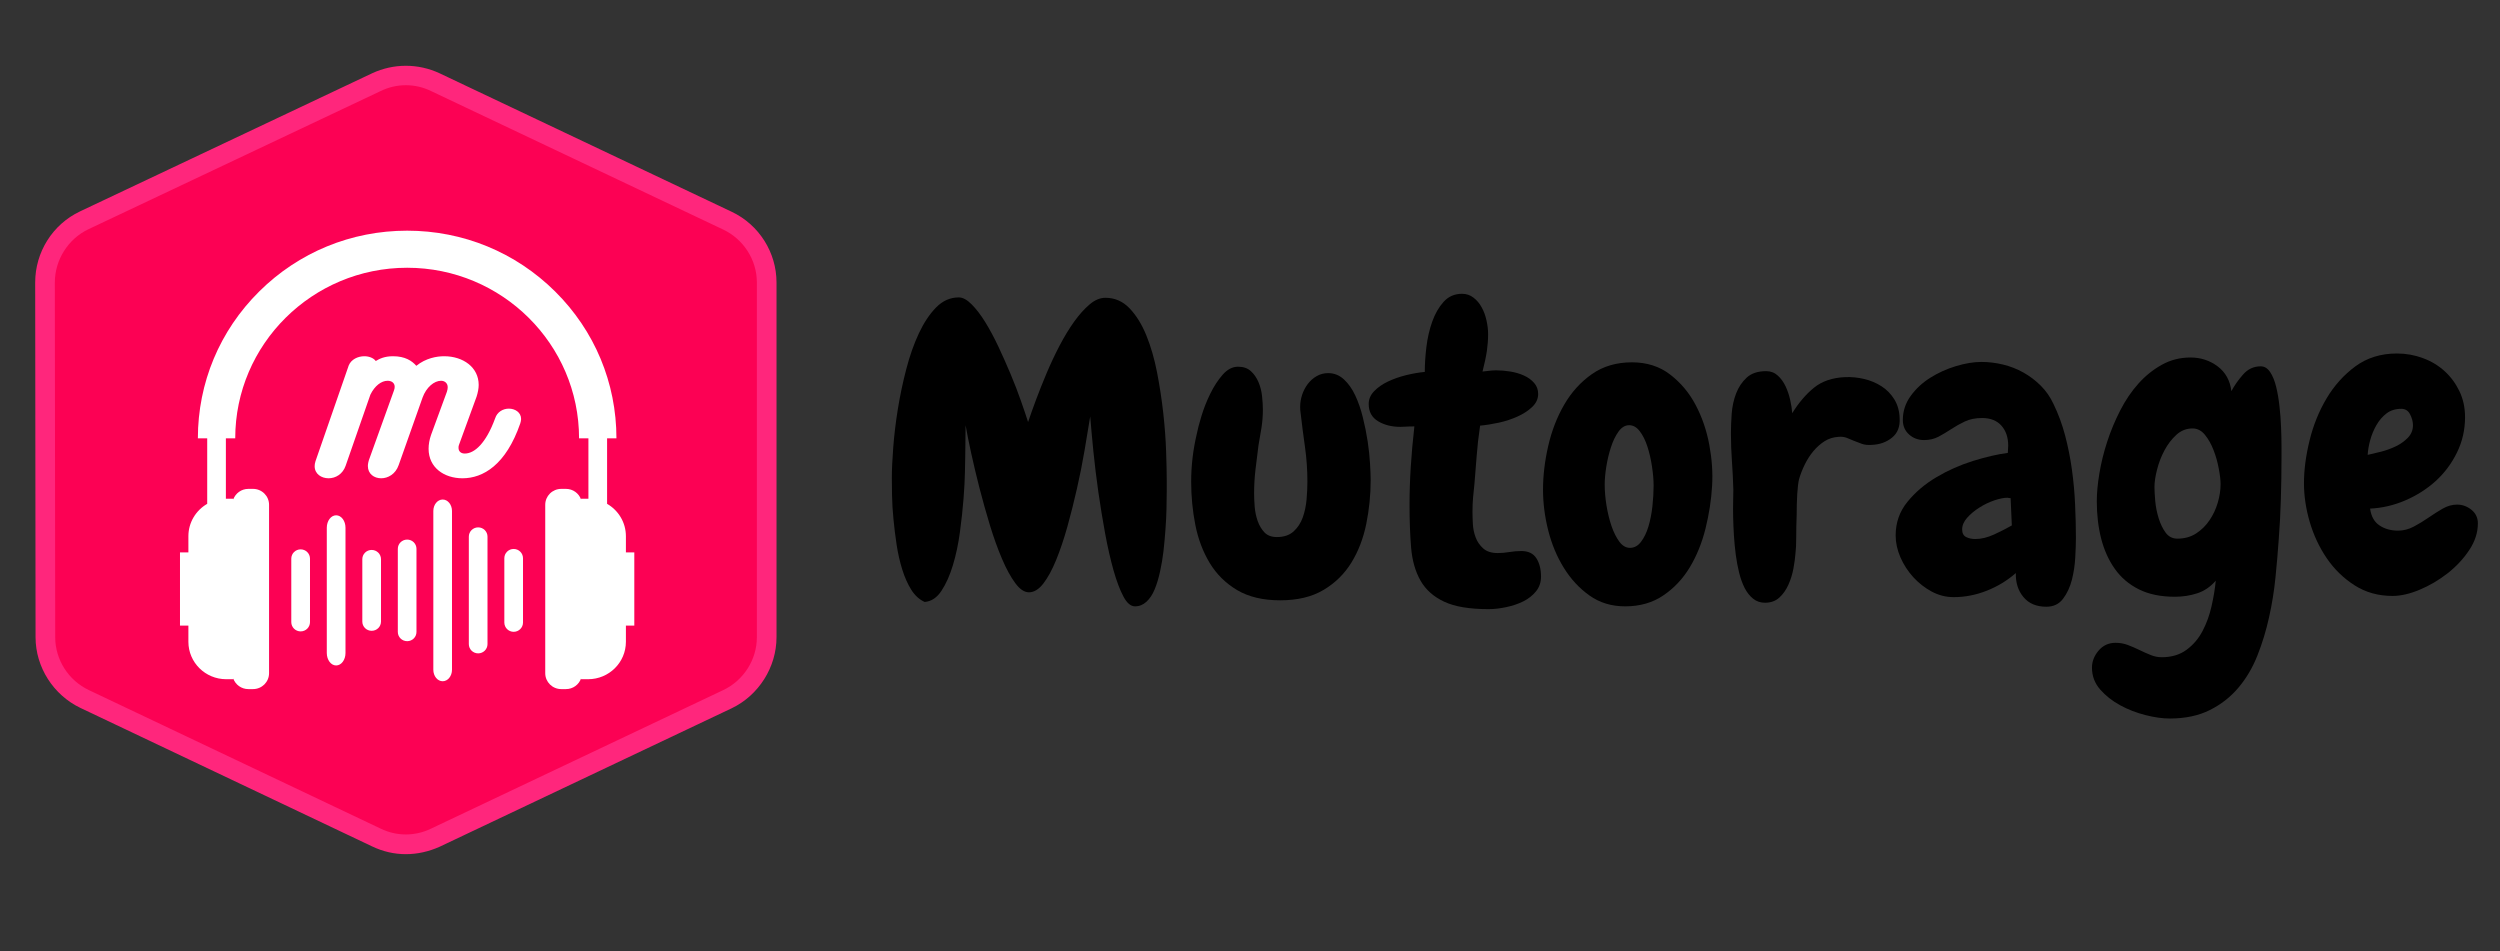 <?xml version="1.0" encoding="UTF-8"?>
<svg xmlns="http://www.w3.org/2000/svg" xmlns:xlink="http://www.w3.org/1999/xlink" width="615pt" height="234pt" viewBox="0 0 615 234" version="1.2">
<rect x="0" y="0" width="615" height="234" fill="#333333" stroke="none"/>
<defs>
<g>
<symbol overflow="visible" id="glyph0-0">
<path style="stroke:none;" d=""/>
</symbol>
<symbol overflow="visible" id="glyph0-1">
<path style="stroke:none;" d="M 70.375 -10.75 C 70.176 -9.039 69.895 -7.363 69.531 -5.719 C 69.176 -4.07 68.734 -2.609 68.203 -1.328 C 67.68 -0.047 67.008 0.969 66.188 1.719 C 65.363 2.477 64.426 2.859 63.375 2.859 C 62.32 2.859 61.367 2.051 60.516 0.438 C 59.66 -1.164 58.852 -3.297 58.094 -5.953 C 57.344 -8.617 56.656 -11.629 56.031 -14.984 C 55.414 -18.336 54.859 -21.738 54.359 -25.188 C 53.867 -28.633 53.457 -32 53.125 -35.281 C 52.801 -38.57 52.539 -41.43 52.344 -43.859 C 51.945 -41.367 51.484 -38.578 50.953 -35.484 C 50.43 -32.398 49.805 -29.266 49.078 -26.078 C 48.359 -22.891 47.57 -19.766 46.719 -16.703 C 45.863 -13.648 44.941 -10.922 43.953 -8.516 C 42.973 -6.117 41.926 -4.195 40.812 -2.75 C 39.695 -1.312 38.516 -0.594 37.266 -0.594 C 36.141 -0.594 35.02 -1.348 33.906 -2.859 C 32.789 -4.367 31.707 -6.352 30.656 -8.812 C 29.602 -11.281 28.613 -14.023 27.688 -17.047 C 26.77 -20.078 25.914 -23.117 25.125 -26.172 C 24.344 -29.223 23.656 -32.113 23.062 -34.844 C 22.469 -37.57 22.008 -39.859 21.688 -41.703 C 21.688 -40.316 21.672 -38.785 21.641 -37.109 C 21.609 -35.43 21.594 -34.234 21.594 -33.516 C 21.594 -33.18 21.57 -32.094 21.531 -30.25 C 21.5 -28.414 21.383 -26.219 21.188 -23.656 C 20.988 -21.094 20.691 -18.348 20.297 -15.422 C 19.91 -12.504 19.336 -9.797 18.578 -7.297 C 17.828 -4.797 16.891 -2.691 15.766 -0.984 C 14.648 0.723 13.27 1.645 11.625 1.781 C 10.312 1.188 9.211 0.188 8.328 -1.219 C 7.441 -2.633 6.703 -4.297 6.109 -6.203 C 5.516 -8.109 5.051 -10.145 4.719 -12.312 C 4.395 -14.488 4.133 -16.609 3.938 -18.672 C 3.738 -20.742 3.625 -22.664 3.594 -24.438 C 3.562 -26.219 3.547 -27.664 3.547 -28.781 C 3.547 -30.75 3.66 -33.227 3.891 -36.219 C 4.117 -39.207 4.492 -42.344 5.016 -45.625 C 5.547 -48.914 6.238 -52.203 7.094 -55.484 C 7.945 -58.773 8.984 -61.719 10.203 -64.312 C 11.422 -66.914 12.832 -69.035 14.438 -70.672 C 16.051 -72.316 17.91 -73.141 20.016 -73.141 C 20.992 -73.141 22.039 -72.578 23.156 -71.453 C 24.281 -70.336 25.398 -68.879 26.516 -67.078 C 27.629 -65.273 28.711 -63.254 29.766 -61.016 C 30.816 -58.785 31.816 -56.535 32.766 -54.266 C 33.723 -51.992 34.562 -49.82 35.281 -47.75 C 36.008 -45.688 36.602 -43.93 37.062 -42.484 C 37.594 -44.055 38.25 -45.895 39.031 -48 C 39.82 -50.102 40.691 -52.285 41.641 -54.547 C 42.598 -56.816 43.648 -59.051 44.797 -61.25 C 45.953 -63.457 47.148 -65.43 48.391 -67.172 C 49.641 -68.91 50.906 -70.32 52.188 -71.406 C 53.469 -72.5 54.77 -73.047 56.094 -73.047 C 58.383 -73.047 60.352 -72.191 62 -70.484 C 63.645 -68.773 65.023 -66.555 66.141 -63.828 C 67.254 -61.098 68.141 -58.039 68.797 -54.656 C 69.453 -51.27 69.961 -47.914 70.328 -44.594 C 70.691 -41.281 70.922 -38.176 71.016 -35.281 C 71.117 -32.395 71.172 -30.066 71.172 -28.297 C 71.172 -27.566 71.172 -26.578 71.172 -25.328 C 71.172 -24.078 71.148 -22.664 71.109 -21.094 C 71.078 -19.52 70.992 -17.844 70.859 -16.062 C 70.734 -14.289 70.57 -12.52 70.375 -10.75 Z M 70.375 -10.75 "/>
</symbol>
<symbol overflow="visible" id="glyph0-2">
<path style="stroke:none;" d="M 46.125 -28.188 C 46.125 -24.57 45.766 -20.988 45.047 -17.438 C 44.328 -13.895 43.113 -10.727 41.406 -7.938 C 39.695 -5.145 37.41 -2.895 34.547 -1.188 C 31.691 0.52 28.129 1.375 23.859 1.375 C 19.648 1.375 16.129 0.539 13.297 -1.125 C 10.473 -2.801 8.223 -5.02 6.547 -7.781 C 4.879 -10.539 3.695 -13.66 3 -17.141 C 2.312 -20.629 1.969 -24.18 1.969 -27.797 C 1.969 -31.742 2.426 -35.656 3.344 -39.531 C 3.539 -40.582 3.922 -42.039 4.484 -43.906 C 5.047 -45.781 5.77 -47.617 6.656 -49.422 C 7.539 -51.234 8.555 -52.797 9.703 -54.109 C 10.859 -55.43 12.125 -56.094 13.5 -56.094 C 14.812 -56.094 15.863 -55.727 16.656 -55 C 17.445 -54.281 18.07 -53.379 18.531 -52.297 C 18.988 -51.211 19.281 -50.062 19.406 -48.844 C 19.539 -47.625 19.609 -46.523 19.609 -45.547 C 19.609 -44.023 19.492 -42.539 19.266 -41.094 C 19.035 -39.656 18.789 -38.211 18.531 -36.766 C 18.27 -34.797 18.023 -32.82 17.797 -30.844 C 17.566 -28.875 17.453 -26.906 17.453 -24.938 C 17.453 -23.945 17.5 -22.844 17.594 -21.625 C 17.695 -20.414 17.941 -19.254 18.328 -18.141 C 18.723 -17.023 19.281 -16.086 20 -15.328 C 20.727 -14.566 21.75 -14.188 23.062 -14.188 C 24.77 -14.188 26.133 -14.645 27.156 -15.562 C 28.176 -16.488 28.93 -17.641 29.422 -19.016 C 29.91 -20.398 30.223 -21.879 30.359 -23.453 C 30.492 -25.035 30.562 -26.484 30.562 -27.797 C 30.562 -30.691 30.363 -33.535 29.969 -36.328 C 29.57 -39.117 29.207 -41.957 28.875 -44.844 C 28.812 -45.176 28.781 -45.641 28.781 -46.234 C 28.781 -47.211 28.941 -48.195 29.266 -49.188 C 29.598 -50.176 30.062 -51.062 30.656 -51.844 C 31.25 -52.633 31.973 -53.273 32.828 -53.766 C 33.68 -54.266 34.633 -54.516 35.688 -54.516 C 37.133 -54.516 38.414 -54.004 39.531 -52.984 C 40.645 -51.961 41.578 -50.645 42.328 -49.031 C 43.086 -47.426 43.711 -45.617 44.203 -43.609 C 44.703 -41.609 45.098 -39.641 45.391 -37.703 C 45.68 -35.766 45.875 -33.941 45.969 -32.234 C 46.07 -30.523 46.125 -29.176 46.125 -28.188 Z M 46.125 -28.188 "/>
</symbol>
<symbol overflow="visible" id="glyph0-3">
<path style="stroke:none;" d="M 25.922 3.547 C 21.254 3.547 17.625 2.938 15.031 1.719 C 12.438 0.508 10.5 -1.207 9.219 -3.438 C 7.938 -5.676 7.16 -8.375 6.891 -11.531 C 6.629 -14.688 6.5 -18.203 6.5 -22.078 C 6.5 -25.172 6.598 -28.273 6.797 -31.391 C 6.992 -34.516 7.289 -37.852 7.688 -41.406 C 6.77 -41.406 6.047 -41.383 5.516 -41.344 C 4.992 -41.312 4.566 -41.297 4.234 -41.297 C 2.129 -41.297 0.305 -41.754 -1.234 -42.672 C -2.773 -43.598 -3.547 -45.016 -3.547 -46.922 C -3.547 -48.098 -3.102 -49.145 -2.219 -50.062 C -1.332 -50.988 -0.203 -51.781 1.172 -52.438 C 2.555 -53.094 4.051 -53.617 5.656 -54.016 C 7.27 -54.41 8.801 -54.676 10.25 -54.812 C 10.25 -56.645 10.379 -58.676 10.641 -60.906 C 10.91 -63.145 11.391 -65.234 12.078 -67.172 C 12.766 -69.109 13.695 -70.734 14.875 -72.047 C 16.062 -73.367 17.578 -74.031 19.422 -74.031 C 20.473 -74.031 21.406 -73.719 22.219 -73.094 C 23.039 -72.469 23.711 -71.676 24.234 -70.719 C 24.766 -69.77 25.16 -68.703 25.422 -67.516 C 25.691 -66.336 25.828 -65.191 25.828 -64.078 C 25.828 -62.754 25.727 -61.398 25.531 -60.016 C 25.332 -58.641 24.973 -56.938 24.453 -54.906 C 25.566 -55.039 26.316 -55.125 26.703 -55.156 C 27.098 -55.188 27.461 -55.203 27.797 -55.203 C 28.91 -55.203 30.078 -55.102 31.297 -54.906 C 32.516 -54.707 33.629 -54.379 34.641 -53.922 C 35.66 -53.461 36.5 -52.852 37.156 -52.094 C 37.812 -51.344 38.141 -50.441 38.141 -49.391 C 38.141 -48.203 37.66 -47.145 36.703 -46.219 C 35.754 -45.301 34.555 -44.516 33.109 -43.859 C 31.672 -43.203 30.129 -42.691 28.484 -42.328 C 26.836 -41.973 25.297 -41.727 23.859 -41.594 C 23.461 -38.906 23.18 -36.426 23.016 -34.156 C 22.848 -31.883 22.664 -29.598 22.469 -27.297 C 22.344 -26.18 22.227 -25.047 22.125 -23.891 C 22.031 -22.742 21.984 -21.582 21.984 -20.406 C 21.984 -19.551 22.016 -18.547 22.078 -17.391 C 22.141 -16.242 22.367 -15.145 22.766 -14.094 C 23.16 -13.039 23.785 -12.133 24.641 -11.375 C 25.492 -10.625 26.676 -10.25 28.188 -10.25 C 29.113 -10.25 30.066 -10.332 31.047 -10.5 C 32.035 -10.664 33.02 -10.75 34 -10.75 C 35.707 -10.75 36.941 -10.156 37.703 -8.969 C 38.461 -7.789 38.844 -6.281 38.844 -4.438 C 38.844 -3.051 38.43 -1.848 37.609 -0.828 C 36.785 0.18 35.75 1 34.5 1.625 C 33.25 2.25 31.852 2.723 30.312 3.047 C 28.77 3.379 27.305 3.547 25.922 3.547 Z M 25.922 3.547 "/>
</symbol>
<symbol overflow="visible" id="glyph0-4">
<path style="stroke:none;" d="M 21.688 2.859 C 18.332 2.859 15.406 1.969 12.906 0.188 C 10.414 -1.582 8.316 -3.848 6.609 -6.609 C 4.898 -9.367 3.617 -12.438 2.766 -15.812 C 1.91 -19.195 1.484 -22.535 1.484 -25.828 C 1.484 -29.305 1.91 -32.898 2.766 -36.609 C 3.617 -40.328 4.93 -43.711 6.703 -46.766 C 8.473 -49.828 10.738 -52.328 13.5 -54.266 C 16.258 -56.203 19.547 -57.172 23.359 -57.172 C 27.035 -57.172 30.172 -56.164 32.766 -54.156 C 35.367 -52.156 37.457 -49.66 39.031 -46.672 C 40.613 -43.68 41.734 -40.41 42.391 -36.859 C 43.047 -33.316 43.273 -29.969 43.078 -26.812 C 42.879 -23.332 42.336 -19.816 41.453 -16.266 C 40.566 -12.711 39.27 -9.523 37.562 -6.703 C 35.852 -3.879 33.68 -1.582 31.047 0.188 C 28.422 1.969 25.301 2.859 21.688 2.859 Z M 22.672 -41.703 C 21.68 -41.703 20.805 -41.176 20.047 -40.125 C 19.297 -39.07 18.676 -37.785 18.188 -36.266 C 17.695 -34.754 17.316 -33.16 17.047 -31.484 C 16.785 -29.816 16.656 -28.359 16.656 -27.109 C 16.656 -25.523 16.801 -23.812 17.094 -21.969 C 17.395 -20.133 17.805 -18.445 18.328 -16.906 C 18.859 -15.363 19.5 -14.082 20.25 -13.062 C 21.008 -12.039 21.883 -11.531 22.875 -11.531 C 23.926 -11.531 24.828 -12.02 25.578 -13 C 26.336 -13.988 26.945 -15.238 27.406 -16.75 C 27.863 -18.27 28.191 -19.93 28.391 -21.734 C 28.586 -23.547 28.688 -25.238 28.688 -26.812 C 28.688 -28.258 28.551 -29.852 28.281 -31.594 C 28.02 -33.332 27.645 -34.957 27.156 -36.469 C 26.664 -37.977 26.039 -39.227 25.281 -40.219 C 24.531 -41.207 23.66 -41.703 22.672 -41.703 Z M 22.672 -41.703 "/>
</symbol>
<symbol overflow="visible" id="glyph0-5">
<path style="stroke:none;" d="M 37.156 -36.859 C 36.238 -36.797 35.453 -36.879 34.797 -37.109 C 34.141 -37.336 33.484 -37.586 32.828 -37.859 C 32.234 -38.117 31.641 -38.363 31.047 -38.594 C 30.453 -38.82 29.797 -38.906 29.078 -38.844 C 27.766 -38.77 26.598 -38.406 25.578 -37.75 C 24.555 -37.094 23.633 -36.27 22.812 -35.281 C 22 -34.301 21.297 -33.203 20.703 -31.984 C 20.109 -30.766 19.645 -29.566 19.312 -28.391 C 19.125 -27.598 18.977 -26.395 18.875 -24.781 C 18.781 -23.176 18.734 -21.453 18.734 -19.609 C 18.66 -17.703 18.625 -15.895 18.625 -14.188 C 18.625 -12.477 18.562 -11.133 18.438 -10.156 C 18.363 -9.102 18.195 -7.867 17.938 -6.453 C 17.676 -5.047 17.266 -3.719 16.703 -2.469 C 16.148 -1.219 15.41 -0.164 14.484 0.688 C 13.566 1.539 12.383 1.969 10.938 1.969 C 9.82 1.969 8.852 1.641 8.031 0.984 C 7.207 0.328 6.516 -0.539 5.953 -1.625 C 5.398 -2.707 4.941 -3.973 4.578 -5.422 C 4.223 -6.867 3.945 -8.348 3.75 -9.859 C 3.551 -11.43 3.398 -13.004 3.297 -14.578 C 3.203 -16.16 3.141 -17.656 3.109 -19.062 C 3.078 -20.477 3.078 -21.773 3.109 -22.953 C 3.141 -24.141 3.156 -25.098 3.156 -25.828 C 3.094 -28.129 2.977 -30.445 2.812 -32.781 C 2.645 -35.113 2.562 -37.426 2.562 -39.719 C 2.562 -41.164 2.625 -42.773 2.75 -44.547 C 2.883 -46.328 3.25 -47.988 3.844 -49.531 C 4.438 -51.07 5.305 -52.367 6.453 -53.422 C 7.609 -54.473 9.203 -55 11.234 -55 C 12.348 -55 13.301 -54.633 14.094 -53.906 C 14.883 -53.188 15.523 -52.301 16.016 -51.25 C 16.504 -50.207 16.879 -49.094 17.141 -47.906 C 17.41 -46.719 17.578 -45.633 17.641 -44.656 C 19.223 -47.219 21 -49.301 22.969 -50.906 C 24.938 -52.52 27.5 -53.395 30.656 -53.531 C 32.227 -53.594 33.785 -53.441 35.328 -53.078 C 36.879 -52.711 38.297 -52.117 39.578 -51.297 C 40.859 -50.484 41.91 -49.414 42.734 -48.094 C 43.555 -46.781 44 -45.238 44.062 -43.469 C 44.195 -41.363 43.57 -39.754 42.188 -38.641 C 40.812 -37.523 39.133 -36.93 37.156 -36.859 Z M 37.156 -36.859 "/>
</symbol>
<symbol overflow="visible" id="glyph0-6">
<path style="stroke:none;" d="M 44.844 -13.906 C 44.844 -12.719 44.789 -11.172 44.688 -9.266 C 44.594 -7.359 44.316 -5.5 43.859 -3.688 C 43.398 -1.883 42.676 -0.328 41.688 0.984 C 40.707 2.297 39.332 2.953 37.562 2.953 C 35.125 2.953 33.25 2.16 31.938 0.578 C 30.625 -0.992 30 -2.961 30.062 -5.328 C 27.957 -3.484 25.57 -2.035 22.906 -0.984 C 20.25 0.066 17.539 0.594 14.781 0.594 C 12.875 0.594 11.066 0.133 9.359 -0.781 C 7.648 -1.707 6.141 -2.891 4.828 -4.328 C 3.516 -5.773 2.461 -7.398 1.672 -9.203 C 0.891 -11.016 0.5 -12.812 0.5 -14.594 C 0.5 -17.738 1.469 -20.492 3.406 -22.859 C 5.344 -25.234 7.723 -27.254 10.547 -28.922 C 13.367 -30.598 16.375 -31.93 19.562 -32.922 C 22.75 -33.91 25.594 -34.566 28.094 -34.891 C 28.094 -35.223 28.109 -35.52 28.141 -35.781 C 28.172 -36.039 28.188 -36.336 28.188 -36.672 C 28.188 -38.703 27.629 -40.344 26.516 -41.594 C 25.398 -42.844 23.82 -43.469 21.781 -43.469 C 20.133 -43.469 18.719 -43.188 17.531 -42.625 C 16.352 -42.07 15.238 -41.445 14.188 -40.75 C 13.145 -40.062 12.098 -39.438 11.047 -38.875 C 9.992 -38.32 8.805 -38.047 7.484 -38.047 C 6.047 -38.047 4.816 -38.504 3.797 -39.422 C 2.773 -40.348 2.266 -41.535 2.266 -42.984 C 2.266 -45.148 2.906 -47.117 4.188 -48.891 C 5.469 -50.66 7.078 -52.156 9.016 -53.375 C 10.953 -54.594 13.055 -55.547 15.328 -56.234 C 17.598 -56.922 19.688 -57.266 21.594 -57.266 C 23.363 -57.266 25.133 -57.051 26.906 -56.625 C 28.688 -56.195 30.363 -55.539 31.938 -54.656 C 33.508 -53.77 34.938 -52.688 36.219 -51.406 C 37.5 -50.125 38.535 -48.629 39.328 -46.922 C 40.516 -44.484 41.469 -41.898 42.188 -39.172 C 42.906 -36.453 43.461 -33.66 43.859 -30.797 C 44.254 -27.941 44.516 -25.082 44.641 -22.219 C 44.773 -19.363 44.844 -16.594 44.844 -13.906 Z M 29.078 -17.047 L 28.781 -23.75 C 28.645 -23.75 28.508 -23.766 28.375 -23.797 C 28.25 -23.836 28.125 -23.859 28 -23.859 C 27.145 -23.859 26.078 -23.645 24.797 -23.219 C 23.516 -22.789 22.281 -22.195 21.094 -21.438 C 19.906 -20.688 18.898 -19.848 18.078 -18.922 C 17.266 -18.004 16.859 -17.051 16.859 -16.062 C 16.859 -15.145 17.188 -14.52 17.844 -14.188 C 18.5 -13.863 19.254 -13.703 20.109 -13.703 C 21.555 -13.703 23.098 -14.078 24.734 -14.828 C 26.379 -15.586 27.828 -16.328 29.078 -17.047 Z M 29.078 -17.047 "/>
</symbol>
<symbol overflow="visible" id="glyph0-7">
<path style="stroke:none;" d="M 47.609 -33.609 C 47.609 -30.254 47.555 -26.898 47.453 -23.547 C 47.359 -20.203 47.18 -16.852 46.922 -13.5 C 46.723 -10.613 46.457 -7.523 46.125 -4.234 C 45.801 -0.953 45.273 2.312 44.547 5.562 C 43.828 8.82 42.875 11.945 41.688 14.938 C 40.508 17.926 38.953 20.566 37.016 22.859 C 35.078 25.16 32.727 27 29.969 28.375 C 27.207 29.758 23.922 30.453 20.109 30.453 C 18.336 30.453 16.348 30.172 14.141 29.609 C 11.941 29.055 9.875 28.254 7.938 27.203 C 6 26.148 4.352 24.852 3 23.312 C 1.656 21.77 0.984 19.977 0.984 17.938 C 0.984 16.426 1.523 15.031 2.609 13.75 C 3.691 12.469 5.086 11.828 6.797 11.828 C 7.848 11.828 8.848 12.004 9.797 12.359 C 10.754 12.723 11.707 13.133 12.656 13.594 C 13.613 14.062 14.535 14.473 15.422 14.828 C 16.305 15.191 17.211 15.375 18.141 15.375 C 20.566 15.375 22.602 14.766 24.25 13.547 C 25.895 12.336 27.207 10.797 28.188 8.922 C 29.176 7.047 29.914 5.004 30.406 2.797 C 30.906 0.598 31.25 -1.484 31.438 -3.453 C 30.125 -1.941 28.598 -0.906 26.859 -0.344 C 25.117 0.219 23.297 0.5 21.391 0.5 C 17.91 0.5 14.953 -0.109 12.516 -1.328 C 10.086 -2.547 8.117 -4.223 6.609 -6.359 C 5.098 -8.492 3.977 -10.973 3.25 -13.797 C 2.531 -16.617 2.172 -19.676 2.172 -22.969 C 2.172 -25 2.383 -27.297 2.812 -29.859 C 3.238 -32.43 3.879 -35.031 4.734 -37.656 C 5.586 -40.281 6.656 -42.844 7.938 -45.344 C 9.219 -47.844 10.711 -50.047 12.422 -51.953 C 14.129 -53.859 16.051 -55.398 18.188 -56.578 C 20.32 -57.766 22.672 -58.359 25.234 -58.359 C 27.734 -58.359 29.953 -57.633 31.891 -56.188 C 33.828 -54.738 34.957 -52.703 35.281 -50.078 C 36.008 -51.453 36.961 -52.812 38.141 -54.156 C 39.328 -55.508 40.773 -56.188 42.484 -56.188 C 43.398 -56.188 44.172 -55.723 44.797 -54.797 C 45.422 -53.879 45.914 -52.68 46.281 -51.203 C 46.645 -49.723 46.922 -48.113 47.109 -46.375 C 47.305 -44.633 47.438 -42.926 47.5 -41.25 C 47.57 -39.57 47.609 -38.039 47.609 -36.656 C 47.609 -35.281 47.609 -34.266 47.609 -33.609 Z M 32.625 -27.203 C 32.625 -28.191 32.473 -29.473 32.172 -31.047 C 31.879 -32.629 31.453 -34.141 30.891 -35.578 C 30.336 -37.023 29.633 -38.273 28.781 -39.328 C 27.926 -40.379 26.91 -40.906 25.734 -40.906 C 24.211 -40.906 22.879 -40.379 21.734 -39.328 C 20.586 -38.273 19.617 -37.008 18.828 -35.531 C 18.035 -34.051 17.426 -32.473 17 -30.797 C 16.57 -29.129 16.359 -27.703 16.359 -26.516 C 16.359 -25.66 16.422 -24.508 16.547 -23.062 C 16.68 -21.613 16.961 -20.195 17.391 -18.812 C 17.816 -17.438 18.391 -16.254 19.109 -15.266 C 19.836 -14.285 20.797 -13.797 21.984 -13.797 C 23.754 -13.797 25.297 -14.223 26.609 -15.078 C 27.922 -15.93 29.02 -17.016 29.906 -18.328 C 30.801 -19.648 31.477 -21.098 31.938 -22.672 C 32.395 -24.242 32.625 -25.754 32.625 -27.203 Z M 32.625 -27.203 "/>
</symbol>
<symbol overflow="visible" id="glyph0-8">
<path style="stroke:none;" d="M 44.266 -17.547 C 44.266 -15.305 43.555 -13.117 42.141 -10.984 C 40.723 -8.848 38.945 -6.941 36.812 -5.266 C 34.676 -3.598 32.391 -2.254 29.953 -1.234 C 27.523 -0.211 25.297 0.297 23.266 0.297 C 19.773 0.297 16.664 -0.57 13.938 -2.312 C 11.219 -4.051 8.938 -6.27 7.094 -8.969 C 5.258 -11.664 3.863 -14.641 2.906 -17.891 C 1.957 -21.141 1.484 -24.312 1.484 -27.406 C 1.484 -30.688 1.941 -34.195 2.859 -37.938 C 3.773 -41.688 5.172 -45.141 7.047 -48.297 C 8.922 -51.453 11.285 -54.082 14.141 -56.188 C 17.004 -58.289 20.406 -59.344 24.344 -59.344 C 26.582 -59.344 28.719 -58.961 30.75 -58.203 C 32.789 -57.453 34.566 -56.383 36.078 -55 C 37.586 -53.625 38.801 -51.984 39.719 -50.078 C 40.645 -48.172 41.109 -46.035 41.109 -43.672 C 41.109 -40.578 40.445 -37.68 39.125 -34.984 C 37.812 -32.297 36.07 -29.961 33.906 -27.984 C 31.738 -26.016 29.238 -24.422 26.406 -23.203 C 23.582 -21.992 20.695 -21.32 17.75 -21.188 C 18.008 -19.281 18.781 -17.898 20.062 -17.047 C 21.344 -16.191 22.867 -15.766 24.641 -15.766 C 25.953 -15.766 27.234 -16.094 28.484 -16.75 C 29.734 -17.414 30.945 -18.156 32.125 -18.969 C 33.312 -19.789 34.477 -20.531 35.625 -21.188 C 36.781 -21.844 37.953 -22.172 39.141 -22.172 C 40.453 -22.172 41.633 -21.742 42.688 -20.891 C 43.738 -20.035 44.266 -18.922 44.266 -17.547 Z M 28.297 -41.703 C 28.297 -42.555 28.062 -43.441 27.594 -44.359 C 27.133 -45.273 26.414 -45.734 25.438 -45.734 C 23.988 -45.734 22.77 -45.352 21.781 -44.594 C 20.801 -43.844 19.977 -42.891 19.312 -41.734 C 18.656 -40.586 18.145 -39.359 17.781 -38.047 C 17.426 -36.734 17.219 -35.52 17.156 -34.406 C 18.07 -34.602 19.172 -34.863 20.453 -35.188 C 21.734 -35.52 22.945 -35.961 24.094 -36.516 C 25.25 -37.078 26.238 -37.785 27.062 -38.641 C 27.883 -39.492 28.297 -40.516 28.297 -41.703 Z M 28.297 -41.703 "/>
</symbol>
<symbol overflow="visible" id="glyph1-0">
<path style="stroke:none;" d="M 45.316 -17.133 C 43.934 -17.133 42.449 -16.367 41.938 -14.73 C 39.688 -8.594 36.875 -6.086 34.473 -6.086 C 33.449 -6.086 32.938 -6.699 32.938 -7.469 C 32.938 -7.723 32.938 -7.98 33.039 -8.184 L 37.387 -20.102 C 37.695 -21.07 37.898 -22.094 37.898 -22.965 C 37.898 -27.312 34.062 -30.023 29.41 -30.023 C 27.566 -30.023 24.906 -29.562 22.555 -27.668 C 21.48 -28.898 19.793 -30.023 16.828 -30.023 C 14.73 -30.023 13.504 -29.41 12.582 -28.848 C 12.02 -29.613 10.895 -30.023 9.77 -30.023 C 8.184 -30.023 6.547 -29.254 5.934 -27.773 L -2.25 -4.195 C -2.402 -3.734 -2.453 -3.324 -2.453 -2.965 C -2.453 -1.074 -0.816 0 0.973 0 C 2.711 0 4.449 -1.023 5.164 -3.07 L 11.254 -20.562 C 12.324 -22.762 13.961 -23.988 15.496 -23.988 C 16.52 -23.988 17.234 -23.426 17.234 -22.504 C 17.234 -22.25 17.184 -21.891 17.031 -21.531 L 11.047 -4.91 C 10.793 -4.246 10.637 -3.582 10.637 -3.02 C 10.637 -1.074 12.172 0 13.91 0 C 15.598 0 17.441 -1.023 18.207 -3.223 L 24.09 -19.844 C 25.012 -22.402 26.953 -23.988 28.641 -23.988 C 29.562 -23.988 30.277 -23.375 30.277 -22.402 C 30.277 -22.094 30.227 -21.738 30.074 -21.277 L 26.188 -10.688 C 25.777 -9.512 25.574 -8.336 25.574 -7.262 C 25.574 -2.609 29.41 0 33.91 0 C 38.973 0 44.598 -3.273 48.129 -13.504 C 48.23 -13.859 48.332 -14.219 48.332 -14.578 C 48.332 -16.215 46.848 -17.133 45.316 -17.133 Z M 45.316 -17.133 "/>
</symbol>
</g>
<clipPath id="clip1">
  <path d="M 8.566 16.113 L 191.113 16.113 L 191.113 210.125 L 8.566 210.125 Z M 8.566 16.113 "/>
</clipPath>
<clipPath id="clip2">
  <path d="M 44.277 56.746 L 156.047 56.746 L 156.047 169.52 L 44.277 169.52 Z M 44.277 56.746 "/>
</clipPath>
</defs>
<g id="surface1">
<path style=" stroke:none;fill-rule:nonzero;fill:rgb(98.819%,0.78%,32.939%);fill-opacity:1;" d="M 92.547 20.211 L 20.691 54.188 C 14.855 57.012 11.117 62.934 11.117 69.488 L 11.211 156.75 C 11.211 163.219 14.949 169.23 20.875 171.961 L 92.637 206.027 C 97.195 208.215 102.574 208.215 107.133 206.027 L 178.988 171.961 C 184.914 169.137 188.652 163.219 188.652 156.66 L 188.652 69.398 C 188.652 62.84 184.914 56.922 178.988 54.188 L 107.043 20.211 C 102.484 18.027 97.195 18.027 92.547 20.211 Z M 92.547 20.211 "/>
<g clip-path="url(#clip1)" clip-rule="nonzero">
<path style=" stroke:none;fill-rule:nonzero;fill:rgb(100%,14.899%,48.63%);fill-opacity:1;" d="M 99.84 210.125 C 97.012 210.125 94.188 209.488 91.543 208.215 L 19.781 174.148 C 13.125 170.961 8.746 164.129 8.746 156.75 L 8.656 69.488 C 8.656 62.02 12.941 55.191 19.691 52 L 91.543 18.027 C 96.832 15.566 102.848 15.566 108.137 18.027 L 179.988 52.094 C 186.738 55.281 191.023 62.113 191.023 69.488 L 191.023 156.75 C 191.023 164.129 186.648 171.051 179.988 174.238 L 108.137 208.305 C 105.492 209.488 102.668 210.125 99.84 210.125 Z M 93.641 22.398 L 21.785 56.375 C 16.773 58.742 13.488 63.934 13.488 69.488 L 13.582 156.75 C 13.582 162.305 16.863 167.406 21.879 169.773 L 93.641 203.84 C 97.559 205.754 102.121 205.754 106.039 203.84 L 177.895 169.773 C 182.906 167.406 186.191 162.305 186.191 156.75 L 186.191 69.488 C 186.191 63.934 182.906 58.832 177.895 56.465 L 106.039 22.398 C 102.121 20.484 97.559 20.484 93.641 22.398 Z M 93.641 22.398 "/>
</g>
<g clip-path="url(#clip2)" clip-rule="nonzero">
<path style=" stroke:none;fill-rule:nonzero;fill:rgb(100%,100%,100%);fill-opacity:1;" d="M 156.039 135.883 L 153.973 135.883 L 153.973 131.91 C 153.973 128.504 152.113 125.539 149.344 123.941 L 149.344 107.832 L 151.645 107.832 C 151.645 94.184 146.289 81.355 136.566 71.711 C 126.84 62.059 113.91 56.746 100.164 56.746 C 86.406 56.746 73.48 62.059 63.758 71.711 C 54.027 81.355 48.676 94.184 48.676 107.832 L 50.973 107.832 L 50.973 123.941 C 48.211 125.539 46.344 128.504 46.344 131.91 L 46.344 135.883 L 44.277 135.883 L 44.277 153.898 L 46.344 153.898 L 46.344 157.875 C 46.344 162.961 50.504 167.086 55.641 167.086 L 57.379 167.086 L 57.379 166.914 C 57.926 168.434 59.383 169.52 61.094 169.52 L 62.242 169.52 C 64.426 169.52 66.188 167.77 66.188 165.605 L 66.188 124.18 C 66.188 122.012 64.426 120.262 62.242 120.262 L 61.094 120.262 C 59.383 120.262 57.926 121.352 57.379 122.867 L 57.379 122.695 L 55.641 122.695 C 55.617 122.695 55.594 122.695 55.566 122.695 L 55.566 107.832 L 57.867 107.832 C 57.867 84.691 76.836 65.867 100.164 65.867 C 123.48 65.867 142.449 84.691 142.449 107.832 L 144.75 107.832 L 144.75 122.695 C 144.73 122.695 144.707 122.695 144.684 122.695 L 142.938 122.695 L 142.938 122.867 C 142.398 121.352 140.941 120.262 139.223 120.262 L 138.078 120.262 C 135.891 120.262 134.129 122.012 134.129 124.18 L 134.129 165.605 C 134.129 167.77 135.891 169.52 138.078 169.52 L 139.223 169.52 C 140.941 169.52 142.398 168.434 142.938 166.914 L 142.938 167.086 L 144.684 167.086 C 149.816 167.086 153.973 162.961 153.973 157.875 L 153.973 153.898 L 156.039 153.898 L 156.039 135.883 "/>
</g>
<path style=" stroke:none;fill-rule:nonzero;fill:rgb(100%,100%,100%);fill-opacity:1;" d="M 73.957 155.324 C 72.688 155.324 71.656 154.305 71.656 153.043 L 71.656 137.422 C 71.656 136.164 72.688 135.141 73.957 135.141 C 75.227 135.141 76.258 136.164 76.258 137.422 L 76.258 153.043 C 76.258 154.305 75.227 155.324 73.957 155.324 "/>
<path style=" stroke:none;fill-rule:nonzero;fill:rgb(100%,100%,100%);fill-opacity:1;" d="M 82.691 163.703 C 81.422 163.703 80.391 162.336 80.391 160.645 L 80.391 129.824 C 80.391 128.129 81.422 126.762 82.691 126.762 C 83.961 126.762 84.992 128.129 84.992 129.824 L 84.992 160.645 C 84.992 162.336 83.961 163.703 82.691 163.703 "/>
<path style=" stroke:none;fill-rule:nonzero;fill:rgb(100%,100%,100%);fill-opacity:1;" d="M 91.426 155.18 C 90.156 155.18 89.129 154.168 89.129 152.906 L 89.129 137.559 C 89.129 136.301 90.156 135.285 91.426 135.285 C 92.695 135.285 93.727 136.301 93.727 137.559 L 93.727 152.906 C 93.727 154.168 92.695 155.18 91.426 155.18 "/>
<path style=" stroke:none;fill-rule:nonzero;fill:rgb(100%,100%,100%);fill-opacity:1;" d="M 100.164 157.73 C 98.891 157.73 97.863 156.715 97.863 155.457 L 97.863 135.012 C 97.863 133.754 98.891 132.738 100.164 132.738 C 101.434 132.738 102.453 133.754 102.453 135.012 L 102.453 155.457 C 102.453 156.715 101.434 157.73 100.164 157.73 "/>
<path style=" stroke:none;fill-rule:nonzero;fill:rgb(100%,100%,100%);fill-opacity:1;" d="M 108.898 167.586 C 107.629 167.586 106.598 166.316 106.598 164.754 L 106.598 125.711 C 106.598 124.148 107.629 122.883 108.898 122.883 C 110.168 122.883 111.191 124.148 111.191 125.711 L 111.191 164.754 C 111.191 166.316 110.168 167.586 108.898 167.586 "/>
<path style=" stroke:none;fill-rule:nonzero;fill:rgb(100%,100%,100%);fill-opacity:1;" d="M 117.633 160.73 C 116.363 160.73 115.332 159.715 115.332 158.457 L 115.332 132.012 C 115.332 130.75 116.363 129.734 117.633 129.734 C 118.895 129.734 119.926 130.75 119.926 132.012 L 119.926 158.457 C 119.926 159.715 118.895 160.73 117.633 160.73 "/>
<path style=" stroke:none;fill-rule:nonzero;fill:rgb(100%,100%,100%);fill-opacity:1;" d="M 126.359 155.426 C 125.098 155.426 124.066 154.402 124.066 153.145 L 124.066 137.324 C 124.066 136.062 125.098 135.043 126.359 135.043 C 127.629 135.043 128.66 136.062 128.66 137.324 L 128.66 153.145 C 128.66 154.402 127.629 155.426 126.359 155.426 "/>
<g style="fill:rgb(0%,0%,0%);fill-opacity:1;">
  <use xlink:href="#glyph0-1" x="215.846" y="146.303"/>
  <use xlink:href="#glyph0-2" x="291.059" y="146.303"/>
  <use xlink:href="#glyph0-3" x="340.247" y="146.303"/>
  <use xlink:href="#glyph0-4" x="378.1" y="146.303"/>
  <use xlink:href="#glyph0-5" x="423.247" y="146.303"/>
  <use xlink:href="#glyph0-6" x="465.831" y="146.303"/>
  <use xlink:href="#glyph0-7" x="513.64" y="146.303"/>
  <use xlink:href="#glyph0-8" x="565.293" y="146.303"/>
</g>
<g style="fill:rgb(100%,100%,100%);fill-opacity:1;">
  <use xlink:href="#glyph1-0" x="79.859" y="117.657"/>
</g>
</g>
</svg>
